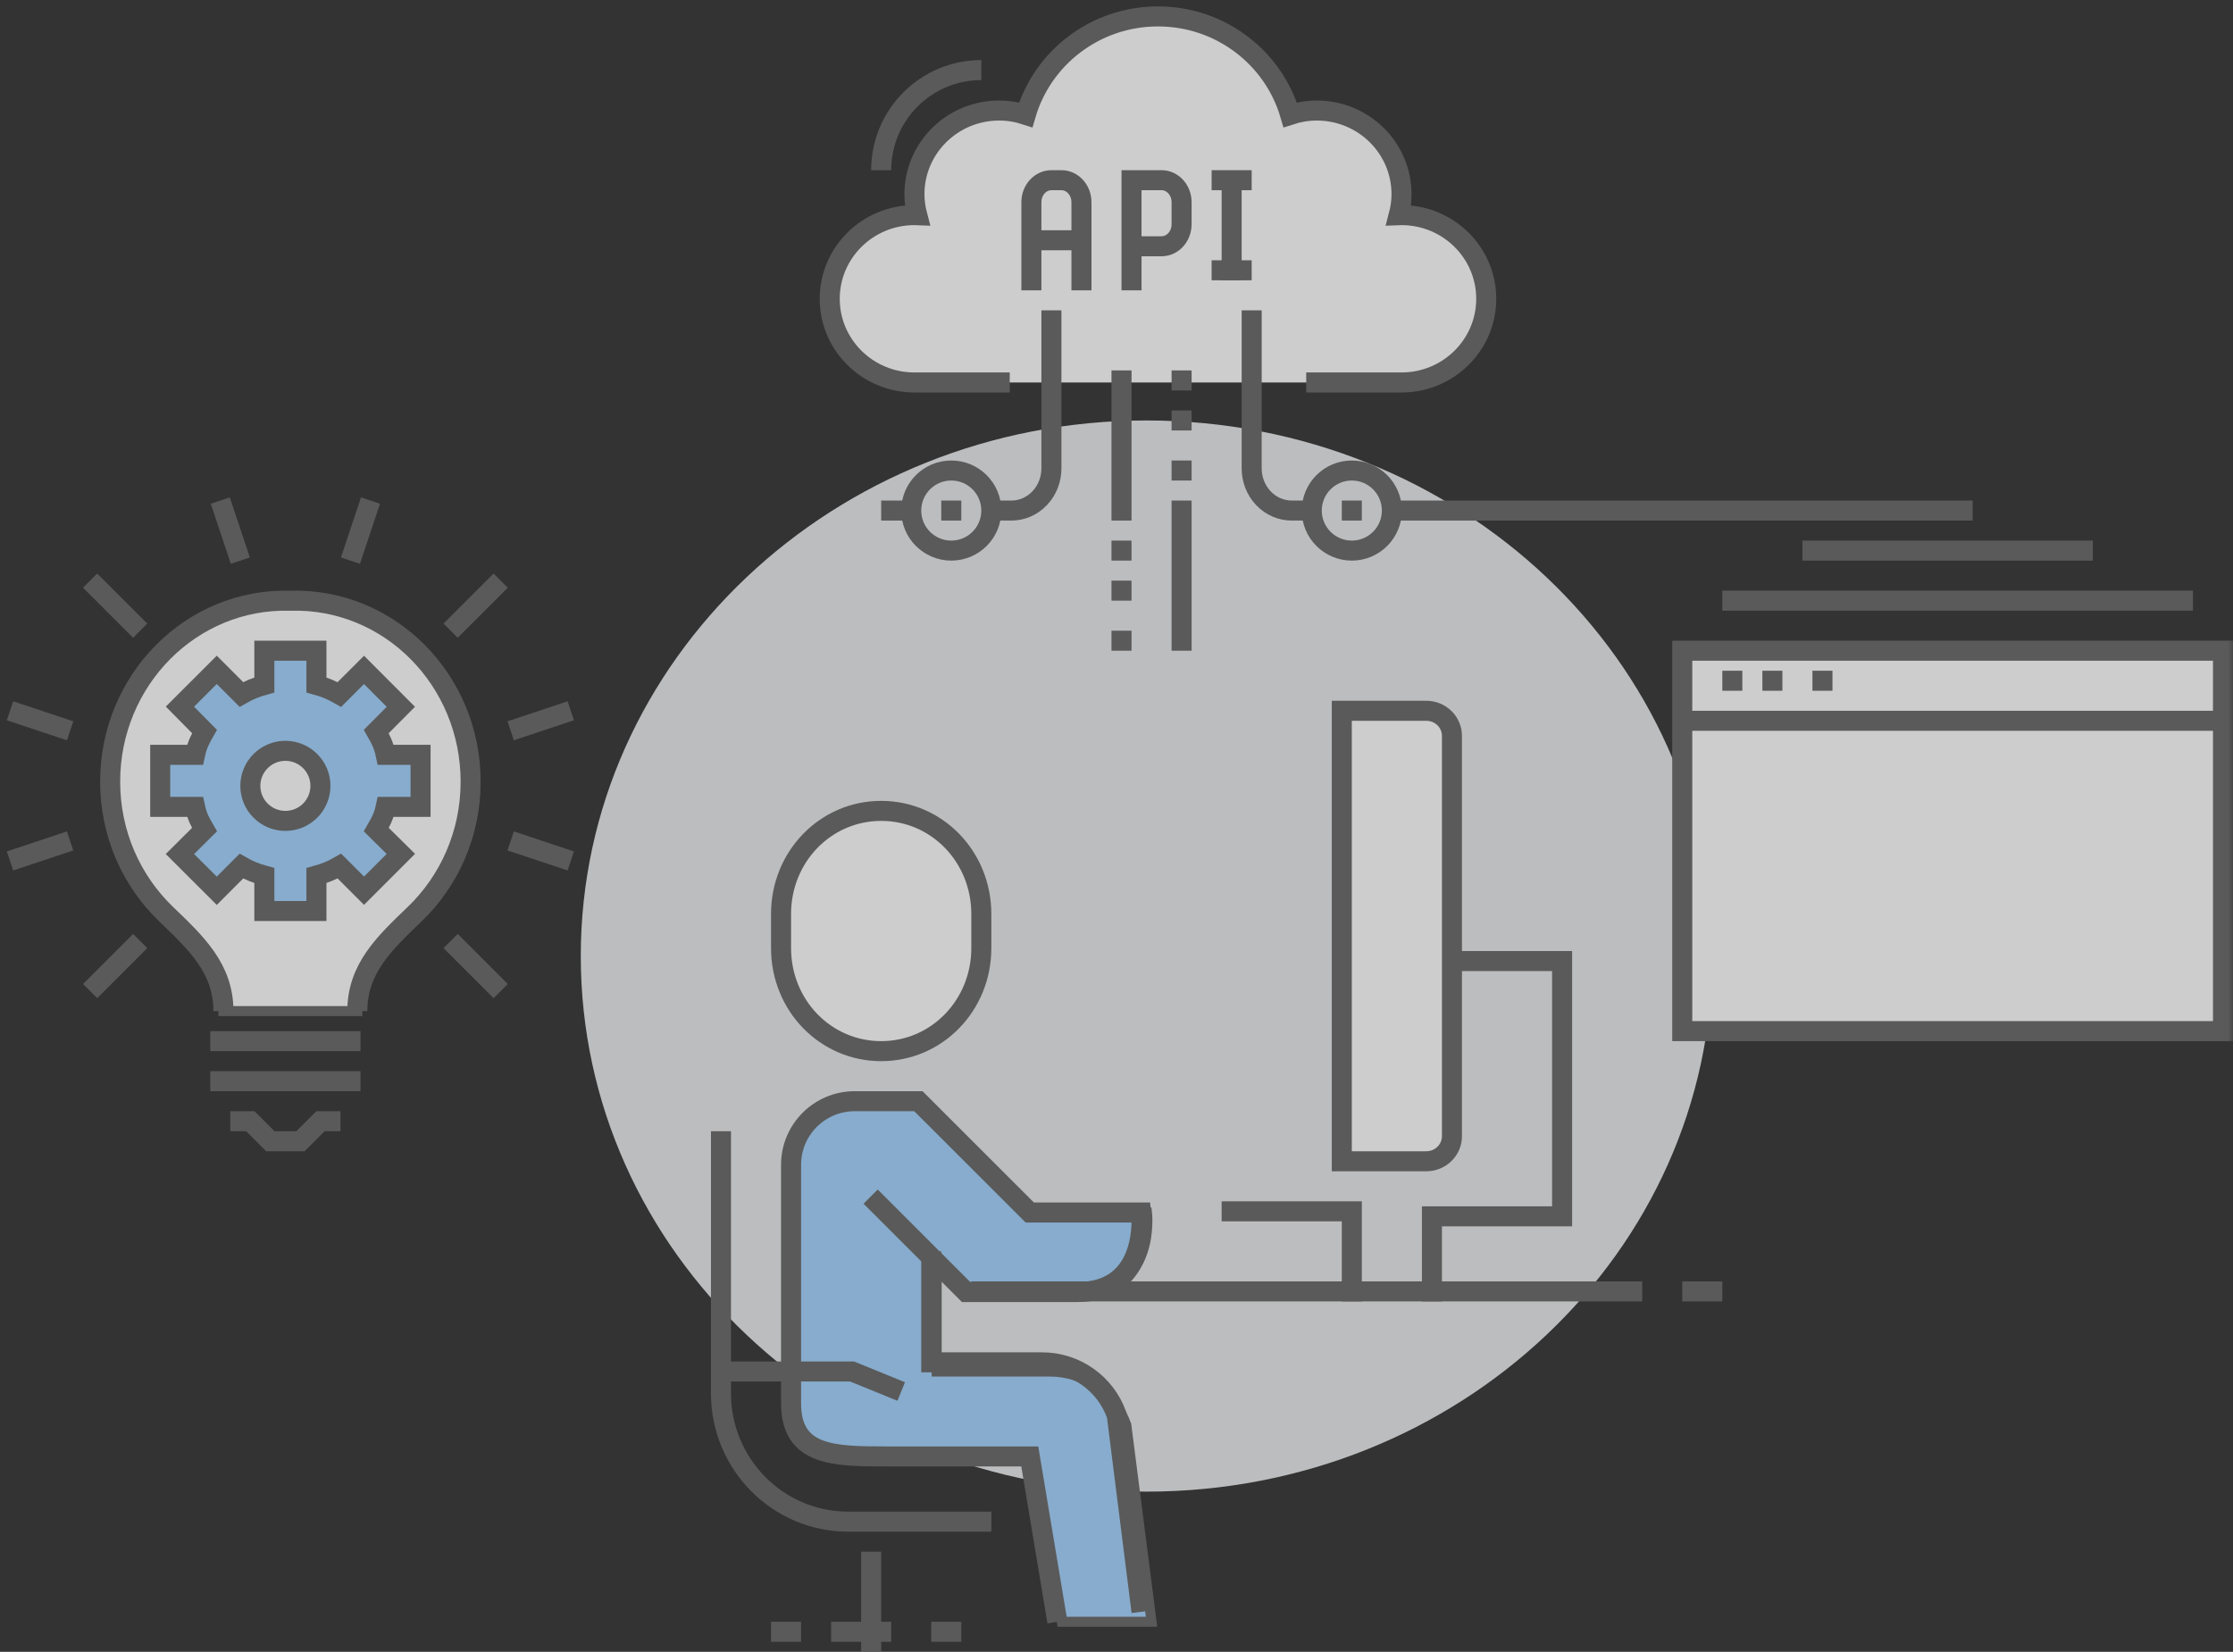 <?xml version="1.0" encoding="UTF-8"?>
<svg width="223px" height="165px" viewBox="0 0 223 165" version="1.1" xmlns="http://www.w3.org/2000/svg" xmlns:xlink="http://www.w3.org/1999/xlink">
    <rect x="0" y="0" width="223" height="165" fill="#333333" stroke="none"/>
    <!-- Generator: Sketch 51.3 (57544) - http://www.bohemiancoding.com/sketch -->
    <title>Group 138@1x</title>
    <desc>Created with Sketch.</desc>
    <defs>
        <polygon id="path-1" points="0 164 222 164 222 0 0 0"></polygon>
    </defs>
    <g id="Page-1" stroke="none" stroke-width="1" fill="none" fill-rule="evenodd" opacity="0.757">
        <g id="ECOSYSTEM_cn" transform="translate(-985, -592)">
            <g id="Group-138" transform="translate(986, 592)">
                <path d="M170,95.5 C170,125.048 144.704,149 113.5,149 C82.297,149 57,125.048 57,95.5 C57,65.952 82.297,42 113.5,42 C144.704,42 170,65.952 170,95.5" id="Fill-1" fill="#E9EAEB"></path>
                <path d="M111.478,142.326 C110.343,139.14 107.285,137.006 103.853,137.006 L92.543,137.006 L92.543,125.886 L95.774,129.064 L107.084,129.064 C114.474,129.064 113.547,121.12 113.547,121.12 L102.237,121.12 L90.927,110 L84.464,110 C80.894,110 78,112.844 78,116.354 L78,140.184 C78,145.447 82.341,145.486 87.695,145.486 L102.237,145.486 L105.036,162 L114,162 L111.478,142.326 Z" id="Fill-3" fill="#A3D4FF"></path>
                <path d="M111.478,142.326 C110.343,139.14 107.285,137.006 103.853,137.006 L92.543,137.006 L92.543,125.886 L95.774,129.064 L107.084,129.064 C114.474,129.064 113.547,121.12 113.547,121.12 L102.237,121.12 L90.927,110 L84.464,110 C80.894,110 78,112.844 78,116.354 L78,140.184 C78,145.447 82.341,145.486 87.695,145.486 L102.237,145.486 L105.036,162 L114,162 L111.478,142.326 Z" id="Stroke-5" stroke="#676767"></path>
                <path d="M87,105 C81.416,105 77,100.397 77,94.715 L77,91.286 C77,85.606 81.416,81 87,81 C92.584,81 97,85.606 97,91.286 L97,94.715 C97,100.397 92.584,105 87,105" id="Fill-7" fill="#FFFFFF"></path>
                <path d="M87,105 C81.416,105 77,100.397 77,94.715 L77,91.286 C77,85.606 81.416,81 87,81 C92.584,81 97,85.606 97,91.286 L97,94.715 C97,100.397 92.584,105 87,105 Z" id="Stroke-9" stroke="#676767" stroke-width="2"></path>
                <path d="M96,129 L163,129" id="Stroke-11" stroke="#676767" stroke-width="2"></path>
                <polyline id="Stroke-13" stroke="#676767" stroke-width="2" points="121 121 134 121 134 130"></polyline>
                <polyline id="Stroke-15" stroke="#676767" stroke-width="2" points="142 130 142 121.5 150.667 121.5 155 121.5 155 96 144.166 96"></polyline>
                <path d="M141.434,116 L133,116 L133,71 L141.434,71 C142.851,71 144,72.12 144,73.5 L144,113.5 C144,114.88 142.851,116 141.434,116" id="Fill-17" fill="#FFFFFF"></path>
                <path d="M141.434,116 L133,116 L133,71 L141.434,71 C142.851,71 144,72.12 144,73.5 L144,113.5 C144,114.88 142.851,116 141.434,116 Z" id="Stroke-19" stroke="#676767" stroke-width="2"></path>
                <path d="M86,155 L86,165" id="Stroke-21" stroke="#676767" stroke-width="2"></path>
                <path d="M79,163 L76,163" id="Stroke-23" stroke="#676767" stroke-width="2"></path>
                <path d="M95,163 L92,163" id="Stroke-25" stroke="#676767" stroke-width="2"></path>
                <path d="M104.593,162 L101.84,145.484 L87.535,145.484 C82.269,145.484 78,145.447 78,140.183 L78,116.354 C78,112.844 80.846,110 84.357,110 L90.715,110 L101.84,121.119 L112.963,121.119 C112.963,121.119 113.877,129.064 106.606,129.064 L95.482,129.064 L85.947,119.531" id="Stroke-27" stroke="#676767" stroke-width="2"></path>
                <path d="M92,125 L92,136.085 L103.069,136.085 C106.429,136.085 109.421,138.211 110.53,141.387 L113,161" id="Stroke-29" stroke="#676767" stroke-width="2"></path>
                <path d="M71,113 L71,139.18 C71,146.26 76.689,152 83.706,152 L98,152" id="Stroke-31" stroke="#676767" stroke-width="2"></path>
                <polyline id="Stroke-33" stroke="#676767" stroke-width="2" points="71 137 84.092 137 89 139"></polyline>
                <path d="M167,129 L171,129" id="Stroke-35" stroke="#676767" stroke-width="2"></path>
                <path d="M88,163 L82,163" id="Stroke-37" stroke="#676767" stroke-width="2"></path>
                <path d="M28,60.007 C18.107,59.723 10,67.925 10,78.082 C10,83.307 12.149,88.01 15.583,91.307 C18.6,94.205 21.315,96.743 21.315,101 L34.685,101 C34.685,96.743 37.4,94.205 40.417,91.307 C43.851,88.01 46,83.307 46,78.082 C46,67.925 37.893,59.723 28,60.007" id="Fill-39" fill="#FFFFFF"></path>
                <path d="M28,60.007 C18.107,59.723 10,67.925 10,78.082 C10,83.307 12.149,88.01 15.583,91.307 C18.6,94.205 21.315,96.743 21.315,101 L34.685,101 C34.685,96.743 37.4,94.205 40.417,91.307 C43.851,88.01 46,83.307 46,78.082 C46,67.925 37.893,59.723 28,60.007 Z" id="Stroke-41" stroke="#676767"></path>
                <path d="M34.686,101 C34.686,96.744 37.4,94.206 40.417,91.309 C43.851,88.01 46,83.308 46,78.082 C46,67.925 37.894,59.724 28.001,60.007 C18.107,59.724 10,67.925 10,78.082 C10,83.308 12.149,88.01 15.583,91.309 C18.6,94.206 21.314,96.744 21.314,101" id="Stroke-43" stroke="#676767" stroke-width="2"></path>
                <path d="M41,80.6 L41,75.4 L37.523,75.4 C37.301,74.36 36.983,73.79 36.574,73.074 L39.031,70.603 L35.353,66.917 L32.896,69.372 C32.182,68.962 31.412,68.64 30.601,68.419 L30.601,65 L25.399,65 L25.399,68.419 C24.588,68.64 23.818,68.958 23.104,69.368 L20.647,66.911 L16.969,70.587 L19.426,73.074 C19.017,73.79 18.699,74.36 18.477,75.4 L15,75.4 L15,80.6 L18.477,80.6 C18.699,81.64 19.017,82.152 19.426,82.868 L16.969,85.31 L20.647,88.981 L23.104,86.519 C23.818,86.93 24.588,87.244 25.399,87.465 L25.399,91 L30.601,91 L30.601,87.465 C31.412,87.244 32.182,86.926 32.896,86.516 L35.353,88.974 L39.031,85.296 L36.574,82.868 C36.983,82.152 37.301,81.64 37.523,80.6 L41,80.6 Z" id="Fill-45" fill="#A3D4FF"></path>
                <path d="M41,80.6 L41,75.4 L37.523,75.4 C37.301,74.36 36.983,73.79 36.574,73.074 L39.031,70.603 L35.353,66.917 L32.896,69.372 C32.182,68.962 31.412,68.64 30.601,68.419 L30.601,65 L25.399,65 L25.399,68.419 C24.588,68.64 23.818,68.958 23.104,69.368 L20.647,66.911 L16.969,70.587 L19.426,73.074 C19.017,73.79 18.699,74.36 18.477,75.4 L15,75.4 L15,80.6 L18.477,80.6 C18.699,81.64 19.017,82.152 19.426,82.868 L16.969,85.31 L20.647,88.981 L23.104,86.519 C23.818,86.93 24.588,87.244 25.399,87.465 L25.399,91 L30.601,91 L30.601,87.465 C31.412,87.244 32.182,86.926 32.896,86.516 L35.353,88.974 L39.031,85.296 L36.574,82.868 C36.983,82.152 37.301,81.64 37.523,80.6 L41,80.6 Z" id="Stroke-47" stroke="#676767" stroke-width="2"></path>
                <path d="M31,78.501 C31,80.434 29.433,82 27.5,82 C25.567,82 24,80.434 24,78.501 C24,76.568 25.567,75 27.5,75 C29.433,75 31,76.568 31,78.501" id="Fill-49" fill="#FFFFFF"></path>
                <path d="M31,78.501 C31,80.434 29.433,82 27.5,82 C25.567,82 24,80.434 24,78.501 C24,76.568 25.567,75 27.5,75 C29.433,75 31,76.568 31,78.501 Z" id="Stroke-51" stroke="#676767" stroke-width="2"></path>
                <polyline id="Stroke-53" stroke="#676767" stroke-width="2" points="33 112 31 112 29 114 26 114 24 112 22 112"></polyline>
                <path d="M20,104 L35,104" id="Stroke-55" stroke="#676767" stroke-width="2"></path>
                <path d="M20,108 L35,108" id="Stroke-57" stroke="#676767" stroke-width="2"></path>
                <path d="M0,86 L6,84" id="Stroke-59" stroke="#676767" stroke-width="2"></path>
                <path d="M8,99 L13,94" id="Stroke-61" stroke="#676767" stroke-width="2"></path>
                <path d="M21,50 L23,56" id="Stroke-63" stroke="#676767" stroke-width="2"></path>
                <path d="M8,58 L13,63" id="Stroke-65" stroke="#676767" stroke-width="2"></path>
                <path d="M0,71 L6,73" id="Stroke-67" stroke="#676767" stroke-width="2"></path>
                <path d="M56,71 L50,73" id="Stroke-69" stroke="#676767" stroke-width="2"></path>
                <path d="M56,86 L50,84" id="Stroke-71" stroke="#676767" stroke-width="2"></path>
                <path d="M49,99 L44,94" id="Stroke-73" stroke="#676767" stroke-width="2"></path>
                <path d="M36,50 L34,56" id="Stroke-75" stroke="#676767" stroke-width="2"></path>
                <path d="M49,58 L44,63" id="Stroke-77" stroke="#676767" stroke-width="2"></path>
                <path d="M87,17 C87,11.477 91.477,7 97,7" id="Stroke-79" stroke="#676767" stroke-width="2"></path>
                <g id="Group-84" transform="translate(81, 1)">
                    <path d="M18.838,37.205 L9.322,37.205 C4.649,37.205 0.862,33.462 0.862,28.847 C0.862,24.231 4.649,20.489 9.322,20.489 C9.416,20.489 9.508,20.501 9.602,20.504 C9.425,19.83 9.322,19.128 9.322,18.399 C9.322,13.784 13.108,10.042 17.781,10.042 C18.71,10.042 19.602,10.196 20.439,10.469 C22.088,4.795 27.368,0.64 33.643,0.64 C39.917,0.64 45.196,4.795 46.845,10.47 C47.682,10.196 48.574,10.042 49.503,10.042 C54.176,10.042 57.964,13.784 57.964,18.399 C57.964,19.128 57.859,19.83 57.682,20.504 C57.776,20.501 57.868,20.489 57.964,20.489 C62.635,20.489 66.423,24.231 66.423,28.847 C66.423,33.462 62.635,37.205 57.964,37.205 L48.446,37.205" id="Fill-81" fill="#FFFFFF"></path>
                    <path d="M18.838,37.205 L9.322,37.205 C4.649,37.205 0.862,33.462 0.862,28.847 C0.862,24.231 4.649,20.489 9.322,20.489 C9.416,20.489 9.508,20.501 9.602,20.504 C9.425,19.83 9.322,19.128 9.322,18.399 C9.322,13.784 13.108,10.042 17.781,10.042 C18.71,10.042 19.602,10.196 20.439,10.469 C22.088,4.795 27.368,0.64 33.643,0.64 C39.917,0.64 45.196,4.795 46.845,10.47 C47.682,10.196 48.574,10.042 49.503,10.042 C54.176,10.042 57.964,13.784 57.964,18.399 C57.964,19.128 57.859,19.83 57.682,20.504 C57.776,20.501 57.868,20.489 57.964,20.489 C62.635,20.489 66.423,24.231 66.423,28.847 C66.423,33.462 62.635,37.205 57.964,37.205 L48.446,37.205" id="Stroke-83" stroke="#676767" stroke-width="2"></path>
                </g>
                <path d="M117,37 L117,39" id="Stroke-85" stroke="#676767" stroke-width="2"></path>
                <path d="M117,41 L117,43" id="Stroke-87" stroke="#676767" stroke-width="2"></path>
                <path d="M117,46 L117,48" id="Stroke-89" stroke="#676767" stroke-width="2"></path>
                <path d="M117,50 L117,65" id="Stroke-91" stroke="#676767" stroke-width="2"></path>
                <path d="M111,65 L111,63" id="Stroke-93" stroke="#676767" stroke-width="2"></path>
                <path d="M111,60 L111,58" id="Stroke-95" stroke="#676767" stroke-width="2"></path>
                <path d="M111,56 L111,54" id="Stroke-97" stroke="#676767" stroke-width="2"></path>
                <path d="M111,52 L111,37" id="Stroke-99" stroke="#676767" stroke-width="2"></path>
                <path d="M124,31 L124,46.79 C124,47.867 124.391,48.944 125.172,49.766 C125.952,50.589 126.977,51 128,51 L130,51" id="Stroke-101" stroke="#676767" stroke-width="2"></path>
                <path d="M138,51.001 C138,53.209 136.209,55 134,55 C131.791,55 130,53.209 130,51.001 C130,48.791 131.791,47 134,47 C136.209,47 138,48.791 138,51.001 Z" id="Stroke-103" stroke="#676767" stroke-width="2"></path>
                <path d="M196,51 L138,51" id="Stroke-105" stroke="#676767" stroke-width="2"></path>
                <path d="M133,51 L135,51" id="Stroke-107" stroke="#676767" stroke-width="2"></path>
                <path d="M104,31 L104,46.79 C104,47.867 103.609,48.944 102.828,49.766 C102.048,50.589 101.023,51 100,51 L98,51" id="Stroke-109" stroke="#676767" stroke-width="2"></path>
                <path d="M90,51.001 C90,53.209 91.791,55 94,55 C96.209,55 98,53.209 98,51.001 C98,48.791 96.209,47 94,47 C91.791,47 90,48.791 90,51.001 Z" id="Stroke-111" stroke="#676767" stroke-width="2"></path>
                <path d="M87,51 L90,51" id="Stroke-113" stroke="#676767" stroke-width="2"></path>
                <path d="M95,51 L93,51" id="Stroke-115" stroke="#676767" stroke-width="2"></path>
                <path d="M102,29 L102,20.199 C102,18.984 102.895,18 104,18 L105,18 C106.105,18 107,18.984 107,20.199 L107,29" id="Stroke-117" stroke="#676767" stroke-width="2"></path>
                <path d="M102,24 L107,24" id="Stroke-119" stroke="#676767" stroke-width="2"></path>
                <path d="M112,24.6 L115,24.6 C116.105,24.6 117,23.615 117,22.4 L117,20.199 C117,18.984 116.105,18 115,18 L112,18 L112,29" id="Stroke-121" stroke="#676767" stroke-width="2"></path>
                <path d="M122,18 L122,28" id="Stroke-123" stroke="#676767" stroke-width="2"></path>
                <path d="M120,18 L124,18" id="Stroke-125" stroke="#676767" stroke-width="2"></path>
                <path d="M120,27 L124,27" id="Stroke-127" stroke="#676767" stroke-width="2"></path>
                <mask id="mask-2" fill="white">
                    <use xlink:href="#path-1"></use>
                </mask>
                <g id="Clip-130"></g>
                <polygon id="Fill-129" fill="#FFFFFF" mask="url(#mask-2)" points="167 103 221 103 221 65 167 65"></polygon>
                <polygon id="Stroke-131" stroke="#676767" stroke-width="2" mask="url(#mask-2)" points="167 103 221 103 221 65 167 65"></polygon>
                <path d="M167,72 L221,72" id="Stroke-132" stroke="#676767" stroke-width="2" mask="url(#mask-2)"></path>
                <path d="M171,68 L173,68" id="Stroke-133" stroke="#676767" stroke-width="2" mask="url(#mask-2)"></path>
                <path d="M175,68 L177,68" id="Stroke-134" stroke="#676767" stroke-width="2" mask="url(#mask-2)"></path>
                <path d="M180,68 L182,68" id="Stroke-135" stroke="#676767" stroke-width="2" mask="url(#mask-2)"></path>
                <path d="M218,60 L171,60" id="Stroke-136" stroke="#676767" stroke-width="2" mask="url(#mask-2)"></path>
                <path d="M208,55 L179,55" id="Stroke-137" stroke="#676767" stroke-width="2" mask="url(#mask-2)"></path>
            </g>
        </g>
    </g>
</svg>